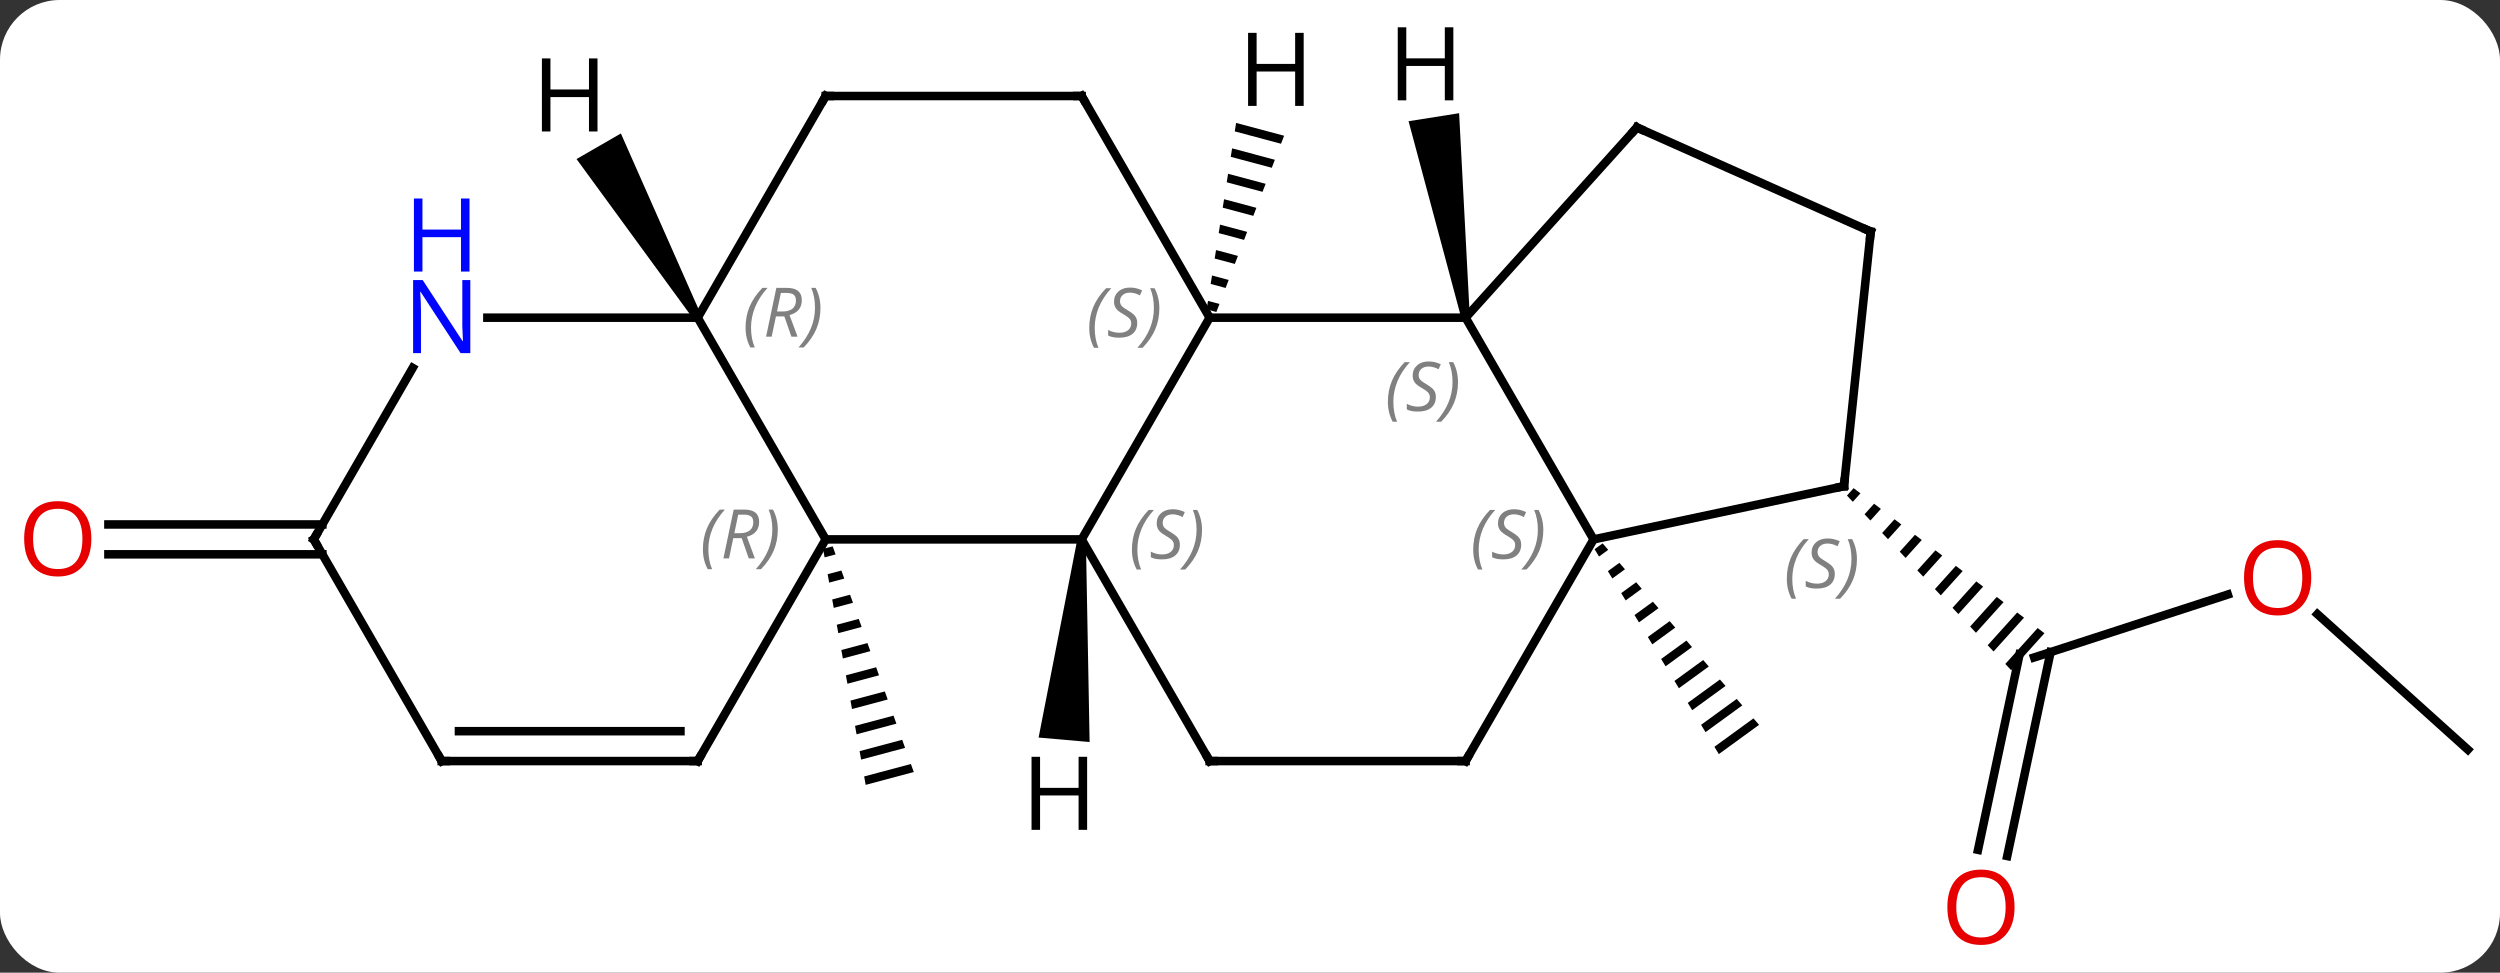 <svg width="293" viewBox="0 0 293 114" style="fill-opacity:1; color-rendering:auto; color-interpolation:auto; text-rendering:auto; stroke:black; stroke-linecap:square; stroke-miterlimit:10; shape-rendering:auto; stroke-opacity:1; fill:black; stroke-dasharray:none; font-weight:normal; stroke-width:1; font-family:'Open Sans'; font-style:normal; stroke-linejoin:miter; font-size:12; stroke-dashoffset:0; image-rendering:auto;" height="114" class="cas-substance-image" xmlns:xlink="http://www.w3.org/1999/xlink" xmlns="http://www.w3.org/2000/svg"><rect x="0" y="0" width="293" height="114" fill="#333333" stroke="none"/><svg class="cas-substance-single-component"><rect y="0" x="0" width="293" stroke="none" ry="7" rx="7" height="114" fill="white" class="cas-substance-group"/><svg y="0" x="0" width="293" viewBox="0 0 293 114" style="fill:black;" height="114" class="cas-substance-single-component-image"><svg><g><g transform="translate(148,57)" style="text-rendering:geometricPrecision; color-rendering:optimizeQuality; color-interpolation:linearRGB; stroke-linecap:butt; image-rendering:optimizeQuality;"><path style="stroke:none;" d="M39.828 6.681 L38.884 7.367 L39.404 8.225 L40.482 7.441 L39.828 6.681 ZM41.792 8.96 L40.444 9.94 L40.444 9.94 L40.965 10.798 L40.965 10.798 L42.447 9.719 L41.792 8.96 ZM43.756 11.239 L42.005 12.513 L42.525 13.371 L44.411 11.998 L43.756 11.239 ZM45.721 13.518 L43.565 15.086 L44.085 15.944 L46.376 14.277 L45.721 13.518 ZM47.685 15.797 L45.125 17.659 L45.125 17.659 L45.645 18.517 L48.34 16.556 L47.685 15.797 ZM49.65 18.076 L46.685 20.232 L47.206 21.09 L47.206 21.09 L50.304 18.835 L50.304 18.835 L49.65 18.076 ZM51.614 20.355 L48.246 22.805 L48.246 22.805 L48.766 23.663 L48.766 23.663 L52.269 21.114 L51.614 20.355 ZM53.578 22.634 L49.806 25.378 L50.326 26.236 L50.326 26.236 L54.233 23.393 L54.233 23.393 L53.578 22.634 ZM55.543 24.913 L51.366 27.951 L51.886 28.808 L56.198 25.672 L55.543 24.913 ZM57.507 27.192 L52.927 30.524 L53.447 31.381 L53.447 31.381 L58.162 27.951 L57.507 27.192 Z"/><line y2="12.679" y1="20.052" x2="113.098" x1="90.405" style="fill:none;"/><line y2="42.598" y1="19.688" x2="83.824" x1="88.693" style="fill:none;"/><line y2="43.326" y1="19.428" x2="87.247" x1="92.327" style="fill:none;"/><path style="stroke:none;" d="M69.245 0.214 L68.464 1.081 L69.151 1.812 L70.043 0.821 L69.245 0.214 ZM71.641 2.035 L70.526 3.274 L71.213 4.005 L72.44 2.643 L71.641 2.035 ZM74.037 3.857 L72.588 5.466 L73.275 6.197 L74.836 4.464 L74.037 3.857 ZM76.434 5.678 L74.649 7.659 L75.337 8.39 L77.233 6.285 L76.434 5.678 ZM78.83 7.499 L76.711 9.852 L76.711 9.852 L77.398 10.583 L79.629 8.107 L78.83 7.499 ZM81.226 9.321 L78.773 12.045 L79.46 12.776 L82.025 9.928 L81.226 9.321 ZM83.623 11.142 L80.834 14.238 L80.834 14.238 L81.522 14.968 L84.421 11.749 L83.623 11.142 ZM86.019 12.963 L82.896 16.43 L82.896 16.43 L83.583 17.161 L86.818 13.57 L86.019 12.963 ZM88.415 14.785 L84.958 18.623 L85.645 19.354 L89.214 15.392 L88.415 14.785 ZM90.812 16.606 L87.02 20.816 L87.707 21.547 L91.611 17.213 L90.812 16.606 Z"/><line y2="30.855" y1="14.979" x2="141.231" x1="123.599" style="fill:none;"/><path style="stroke:none;" d="M-50.409 7.031 L-51.536 7.332 L-51.357 8.32 L-50.069 7.976 L-50.409 7.031 ZM-49.39 9.865 L-51.001 10.295 L-51.001 10.295 L-50.822 11.283 L-49.051 10.81 L-49.051 10.81 L-49.39 9.865 ZM-48.372 12.7 L-50.466 13.258 L-50.287 14.246 L-50.287 14.246 L-48.033 13.644 L-48.372 12.7 ZM-47.354 15.534 L-49.931 16.221 L-49.752 17.209 L-49.752 17.209 L-47.014 16.478 L-47.014 16.478 L-47.354 15.534 ZM-46.336 18.368 L-49.396 19.184 L-49.217 20.172 L-45.996 19.312 L-45.996 19.312 L-46.336 18.368 ZM-45.317 21.202 L-48.861 22.147 L-48.861 22.147 L-48.682 23.135 L-48.682 23.135 L-44.978 22.146 L-45.317 21.202 ZM-44.299 24.036 L-48.326 25.11 L-48.326 25.11 L-48.147 26.098 L-48.147 26.098 L-43.959 24.981 L-43.959 24.981 L-44.299 24.036 ZM-43.281 26.87 L-47.791 28.073 L-47.612 29.061 L-47.612 29.061 L-42.941 27.815 L-43.281 26.87 ZM-42.262 29.704 L-47.255 31.037 L-47.255 31.037 L-47.077 32.024 L-47.077 32.024 L-41.923 30.649 L-41.923 30.649 L-42.262 29.704 ZM-41.244 32.538 L-46.721 33.999 L-46.721 33.999 L-46.542 34.987 L-40.905 33.483 L-40.905 33.483 L-41.244 32.538 Z"/><line y2="7.966" y1="7.966" x2="-110.221" x1="-135.293" style="fill:none;"/><line y2="4.466" y1="4.466" x2="-110.221" x1="-135.293" style="fill:none;"/><line y2="-19.767" y1="-19.767" x2="-6.231" x1="23.769" style="fill:none;"/><line y2="6.216" y1="-19.767" x2="38.769" x1="23.769" style="fill:none;"/><line y2="-42.06" y1="-19.767" x2="43.842" x1="23.769" style="fill:none;"/><line y2="6.216" y1="-19.767" x2="-21.231" x1="-6.231" style="fill:none;"/><line y2="-45.747" y1="-19.767" x2="-21.231" x1="-6.231" style="fill:none;"/><line y2="-0.021" y1="6.216" x2="68.112" x1="38.769" style="fill:none;"/><line y2="32.196" y1="6.216" x2="23.769" x1="38.769" style="fill:none;"/><line y2="-29.859" y1="-42.06" x2="71.247" x1="43.842" style="fill:none;"/><line y2="6.216" y1="6.216" x2="-51.231" x1="-21.231" style="fill:none;"/><line y2="32.196" y1="6.216" x2="-6.231" x1="-21.231" style="fill:none;"/><line y2="-45.747" y1="-45.747" x2="-51.231" x1="-21.231" style="fill:none;"/><line y2="-29.859" y1="-0.021" x2="71.247" x1="68.112" style="fill:none;"/><line y2="32.196" y1="32.196" x2="-6.231" x1="23.769" style="fill:none;"/><line y2="-19.767" y1="6.216" x2="-66.231" x1="-51.231" style="fill:none;"/><line y2="32.196" y1="6.216" x2="-66.231" x1="-51.231" style="fill:none;"/><line y2="-19.767" y1="-45.747" x2="-66.231" x1="-51.231" style="fill:none;"/><line y2="-19.767" y1="-19.767" x2="-90.879" x1="-66.231" style="fill:none;"/><line y2="32.196" y1="32.196" x2="-96.231" x1="-66.231" style="fill:none;"/><line y2="28.696" y1="28.696" x2="-94.21" x1="-68.252" style="fill:none;"/><line y2="6.216" y1="-13.879" x2="-111.231" x1="-99.63" style="fill:none;"/><line y2="6.216" y1="32.196" x2="-111.231" x1="-96.231" style="fill:none;"/><path style="stroke:none;" d="M24.263 -19.845 L23.275 -19.689 L17.083 -42.794 L23.009 -43.733 Z"/><path style="stroke:none;" d="M-3.129 -42.593 L-3.285 -41.6 L-3.285 -41.6 L2.136 -40.153 L2.136 -40.153 L2.497 -41.092 L2.497 -41.092 L-3.129 -42.593 ZM-3.599 -39.613 L-3.756 -38.62 L-3.756 -38.62 L1.054 -37.336 L1.054 -37.336 L1.414 -38.275 L1.414 -38.275 L-3.599 -39.613 ZM-4.07 -36.633 L-4.227 -35.639 L-4.227 -35.639 L-0.029 -34.519 L-0.029 -34.519 L0.332 -35.458 L0.332 -35.458 L-4.07 -36.633 ZM-4.541 -33.653 L-4.698 -32.659 L-1.112 -31.702 L-0.751 -32.641 L-0.751 -32.641 L-4.541 -33.653 ZM-5.012 -30.672 L-5.169 -29.679 L-5.169 -29.679 L-2.194 -28.885 L-2.194 -28.885 L-1.833 -29.824 L-1.833 -29.824 L-5.012 -30.672 ZM-5.482 -27.692 L-5.639 -26.699 L-5.639 -26.699 L-3.277 -26.068 L-3.277 -26.068 L-2.916 -27.007 L-2.916 -27.007 L-5.482 -27.692 ZM-5.953 -24.712 L-6.11 -23.719 L-6.11 -23.719 L-4.359 -23.251 L-4.359 -23.251 L-3.998 -24.19 L-3.998 -24.19 L-5.953 -24.712 ZM-6.424 -21.732 L-6.581 -20.738 L-6.581 -20.738 L-5.442 -20.434 L-5.442 -20.434 L-5.081 -21.373 L-5.081 -21.373 L-6.424 -21.732 Z"/><path style="stroke:none;" d="M-21.729 6.172 L-20.733 6.26 L-20.298 29.965 L-26.276 29.442 Z"/><path style="stroke:none;" d="M-65.798 -20.017 L-66.664 -19.517 L-80.429 -38.359 L-75.233 -41.359 Z"/></g><g transform="translate(148,57)" style="fill:rgb(230,0,0); text-rendering:geometricPrecision; color-rendering:optimizeQuality; image-rendering:optimizeQuality; font-family:'Open Sans'; stroke:rgb(230,0,0); color-interpolation:linearRGB;"><path style="stroke:none;" d="M122.876 10.712 Q122.876 12.774 121.836 13.954 Q120.797 15.134 118.954 15.134 Q117.063 15.134 116.032 13.97 Q115.001 12.805 115.001 10.696 Q115.001 8.602 116.032 7.454 Q117.063 6.305 118.954 6.305 Q120.813 6.305 121.844 7.477 Q122.876 8.649 122.876 10.712 ZM116.047 10.712 Q116.047 12.446 116.79 13.352 Q117.532 14.259 118.954 14.259 Q120.376 14.259 121.102 13.36 Q121.829 12.462 121.829 10.712 Q121.829 8.977 121.102 8.087 Q120.376 7.196 118.954 7.196 Q117.532 7.196 116.79 8.095 Q116.047 8.993 116.047 10.712 Z"/><path style="stroke:none;" d="M88.106 49.325 Q88.106 51.387 87.066 52.567 Q86.027 53.747 84.184 53.747 Q82.293 53.747 81.262 52.583 Q80.231 51.418 80.231 49.309 Q80.231 47.215 81.262 46.067 Q82.293 44.918 84.184 44.918 Q86.043 44.918 87.074 46.09 Q88.106 47.262 88.106 49.325 ZM81.277 49.325 Q81.277 51.059 82.02 51.965 Q82.762 52.872 84.184 52.872 Q85.606 52.872 86.332 51.973 Q87.059 51.075 87.059 49.325 Q87.059 47.59 86.332 46.7 Q85.606 45.809 84.184 45.809 Q82.762 45.809 82.02 46.708 Q81.277 47.606 81.277 49.325 Z"/><path style="stroke:none;" d="M-137.293 6.146 Q-137.293 8.208 -138.333 9.388 Q-139.372 10.568 -141.215 10.568 Q-143.106 10.568 -144.137 9.403 Q-145.168 8.239 -145.168 6.13 Q-145.168 4.036 -144.137 2.888 Q-143.106 1.739 -141.215 1.739 Q-139.356 1.739 -138.325 2.911 Q-137.293 4.083 -137.293 6.146 ZM-144.122 6.146 Q-144.122 7.88 -143.379 8.786 Q-142.637 9.693 -141.215 9.693 Q-139.793 9.693 -139.067 8.794 Q-138.34 7.896 -138.34 6.146 Q-138.34 4.411 -139.067 3.521 Q-139.793 2.63 -141.215 2.63 Q-142.637 2.63 -143.379 3.529 Q-144.122 4.427 -144.122 6.146 Z"/></g><g transform="translate(148,57)" style="font-size:8.4px; fill:gray; text-rendering:geometricPrecision; image-rendering:optimizeQuality; color-rendering:optimizeQuality; font-family:'Open Sans'; font-style:italic; stroke:gray; color-interpolation:linearRGB;"><path style="stroke:none;" d="M14.66 -9.904 Q14.66 -11.232 15.129 -12.357 Q15.598 -13.482 16.629 -14.56 L17.238 -14.56 Q16.27 -13.498 15.785 -12.326 Q15.301 -11.154 15.301 -9.919 Q15.301 -8.591 15.738 -7.576 L15.223 -7.576 Q14.66 -8.607 14.66 -9.904 ZM20.283 -10.498 Q20.283 -9.669 19.736 -9.216 Q19.189 -8.763 18.189 -8.763 Q17.783 -8.763 17.47 -8.818 Q17.158 -8.873 16.877 -9.013 L16.877 -9.669 Q17.502 -9.341 18.205 -9.341 Q18.83 -9.341 19.205 -9.638 Q19.58 -9.935 19.58 -10.451 Q19.58 -10.763 19.377 -10.99 Q19.174 -11.216 18.611 -11.544 Q18.017 -11.873 17.791 -12.201 Q17.564 -12.529 17.564 -12.982 Q17.564 -13.716 18.08 -14.177 Q18.595 -14.638 19.439 -14.638 Q19.814 -14.638 20.15 -14.56 Q20.486 -14.482 20.861 -14.31 L20.595 -13.716 Q20.345 -13.873 20.025 -13.958 Q19.705 -14.044 19.439 -14.044 Q18.908 -14.044 18.588 -13.771 Q18.267 -13.498 18.267 -13.029 Q18.267 -12.826 18.338 -12.677 Q18.408 -12.529 18.549 -12.396 Q18.689 -12.263 19.111 -12.013 Q19.674 -11.669 19.877 -11.474 Q20.08 -11.279 20.181 -11.044 Q20.283 -10.81 20.283 -10.498 ZM22.877 -12.216 Q22.877 -10.888 22.401 -9.755 Q21.924 -8.623 20.909 -7.576 L20.299 -7.576 Q22.237 -9.732 22.237 -12.216 Q22.237 -13.544 21.799 -14.56 L22.315 -14.56 Q22.877 -13.498 22.877 -12.216 Z"/><path style="stroke:none;" d="M-20.34 -18.564 Q-20.34 -19.892 -19.871 -21.017 Q-19.402 -22.142 -18.371 -23.22 L-17.761 -23.22 Q-18.73 -22.157 -19.215 -20.985 Q-19.699 -19.814 -19.699 -18.579 Q-19.699 -17.251 -19.261 -16.235 L-19.777 -16.235 Q-20.34 -17.267 -20.34 -18.564 ZM-14.717 -19.157 Q-14.717 -18.329 -15.264 -17.876 Q-15.811 -17.423 -16.811 -17.423 Q-17.217 -17.423 -17.529 -17.478 Q-17.842 -17.532 -18.123 -17.673 L-18.123 -18.329 Q-17.498 -18.001 -16.795 -18.001 Q-16.17 -18.001 -15.795 -18.298 Q-15.42 -18.595 -15.42 -19.11 Q-15.42 -19.423 -15.623 -19.65 Q-15.826 -19.876 -16.389 -20.204 Q-16.983 -20.532 -17.209 -20.86 Q-17.436 -21.189 -17.436 -21.642 Q-17.436 -22.376 -16.92 -22.837 Q-16.404 -23.298 -15.561 -23.298 Q-15.186 -23.298 -14.85 -23.22 Q-14.514 -23.142 -14.139 -22.97 L-14.405 -22.376 Q-14.655 -22.532 -14.975 -22.618 Q-15.295 -22.704 -15.561 -22.704 Q-16.092 -22.704 -16.412 -22.431 Q-16.733 -22.157 -16.733 -21.689 Q-16.733 -21.485 -16.662 -21.337 Q-16.592 -21.189 -16.451 -21.056 Q-16.311 -20.923 -15.889 -20.673 Q-15.326 -20.329 -15.123 -20.134 Q-14.92 -19.939 -14.819 -19.704 Q-14.717 -19.47 -14.717 -19.157 ZM-12.123 -20.876 Q-12.123 -19.548 -12.599 -18.415 Q-13.076 -17.282 -14.091 -16.235 L-14.701 -16.235 Q-12.763 -18.392 -12.763 -20.876 Q-12.763 -22.204 -13.201 -23.22 L-12.685 -23.22 Q-12.123 -22.157 -12.123 -20.876 Z"/><path style="stroke:none;" d="M24.66 7.419 Q24.66 6.091 25.129 4.966 Q25.598 3.841 26.629 2.763 L27.239 2.763 Q26.27 3.825 25.785 4.997 Q25.301 6.169 25.301 7.403 Q25.301 8.731 25.739 9.747 L25.223 9.747 Q24.66 8.716 24.66 7.419 ZM30.283 6.825 Q30.283 7.653 29.736 8.106 Q29.189 8.559 28.189 8.559 Q27.783 8.559 27.471 8.505 Q27.158 8.45 26.877 8.309 L26.877 7.653 Q27.502 7.981 28.205 7.981 Q28.83 7.981 29.205 7.684 Q29.58 7.388 29.58 6.872 Q29.58 6.559 29.377 6.333 Q29.174 6.106 28.611 5.778 Q28.017 5.45 27.791 5.122 Q27.564 4.794 27.564 4.341 Q27.564 3.606 28.08 3.145 Q28.596 2.684 29.439 2.684 Q29.814 2.684 30.15 2.763 Q30.486 2.841 30.861 3.013 L30.596 3.606 Q30.346 3.45 30.025 3.364 Q29.705 3.278 29.439 3.278 Q28.908 3.278 28.588 3.552 Q28.267 3.825 28.267 4.294 Q28.267 4.497 28.338 4.645 Q28.408 4.794 28.549 4.927 Q28.689 5.059 29.111 5.309 Q29.674 5.653 29.877 5.849 Q30.08 6.044 30.181 6.278 Q30.283 6.513 30.283 6.825 ZM32.877 5.106 Q32.877 6.434 32.401 7.567 Q31.924 8.7 30.909 9.747 L30.299 9.747 Q32.237 7.591 32.237 5.106 Q32.237 3.778 31.799 2.763 L32.315 2.763 Q32.877 3.825 32.877 5.106 Z"/></g><g transform="translate(148,57)" style="stroke-linecap:butt; font-size:8.4px; text-rendering:geometricPrecision; image-rendering:optimizeQuality; color-rendering:optimizeQuality; font-family:'Open Sans'; font-style:italic; color-interpolation:linearRGB; stroke-miterlimit:5;"><path style="fill:none;" d="M43.507 -41.688 L43.842 -42.06 L44.299 -41.857"/><path style="fill:gray; stroke:none;" d="M-15.339 7.419 Q-15.339 6.091 -14.871 4.966 Q-14.402 3.841 -13.371 2.763 L-12.761 2.763 Q-13.73 3.825 -14.214 4.997 Q-14.699 6.169 -14.699 7.403 Q-14.699 8.731 -14.261 9.747 L-14.777 9.747 Q-15.339 8.716 -15.339 7.419 ZM-9.717 6.825 Q-9.717 7.653 -10.264 8.106 Q-10.811 8.559 -11.811 8.559 Q-12.217 8.559 -12.53 8.505 Q-12.842 8.45 -13.123 8.309 L-13.123 7.653 Q-12.498 7.981 -11.795 7.981 Q-11.17 7.981 -10.795 7.684 Q-10.42 7.388 -10.42 6.872 Q-10.42 6.559 -10.623 6.333 Q-10.826 6.106 -11.389 5.778 Q-11.983 5.45 -12.209 5.122 Q-12.436 4.794 -12.436 4.341 Q-12.436 3.606 -11.92 3.145 Q-11.405 2.684 -10.561 2.684 Q-10.186 2.684 -9.85 2.763 Q-9.514 2.841 -9.139 3.013 L-9.405 3.606 Q-9.655 3.45 -9.975 3.364 Q-10.295 3.278 -10.561 3.278 Q-11.092 3.278 -11.412 3.552 Q-11.733 3.825 -11.733 4.294 Q-11.733 4.497 -11.662 4.645 Q-11.592 4.794 -11.451 4.927 Q-11.311 5.059 -10.889 5.309 Q-10.326 5.653 -10.123 5.849 Q-9.92 6.044 -9.819 6.278 Q-9.717 6.513 -9.717 6.825 ZM-7.122 5.106 Q-7.122 6.434 -7.599 7.567 Q-8.076 8.7 -9.091 9.747 L-9.701 9.747 Q-7.763 7.591 -7.763 5.106 Q-7.763 3.778 -8.201 2.763 L-7.685 2.763 Q-7.122 3.825 -7.122 5.106 Z"/><path style="fill:none;" d="M-20.981 -45.314 L-21.231 -45.747 L-21.731 -45.747"/><path style="fill:none;" d="M67.623 0.083 L68.112 -0.021 L68.164 -0.518"/><path style="fill:gray; stroke:none;" d="M61.415 10.841 Q61.415 9.513 61.884 8.388 Q62.353 7.263 63.384 6.185 L63.993 6.185 Q63.025 7.248 62.54 8.419 Q62.056 9.591 62.056 10.826 Q62.056 12.154 62.493 13.169 L61.978 13.169 Q61.415 12.138 61.415 10.841 ZM67.038 10.248 Q67.038 11.076 66.491 11.529 Q65.944 11.982 64.944 11.982 Q64.538 11.982 64.225 11.927 Q63.913 11.873 63.632 11.732 L63.632 11.076 Q64.257 11.404 64.96 11.404 Q65.585 11.404 65.96 11.107 Q66.335 10.81 66.335 10.294 Q66.335 9.982 66.132 9.755 Q65.928 9.529 65.366 9.201 Q64.772 8.873 64.546 8.544 Q64.319 8.216 64.319 7.763 Q64.319 7.029 64.835 6.568 Q65.35 6.107 66.194 6.107 Q66.569 6.107 66.905 6.185 Q67.241 6.263 67.616 6.435 L67.35 7.029 Q67.1 6.873 66.78 6.787 Q66.46 6.701 66.194 6.701 Q65.663 6.701 65.343 6.974 Q65.022 7.248 65.022 7.716 Q65.022 7.92 65.093 8.068 Q65.163 8.216 65.303 8.349 Q65.444 8.482 65.866 8.732 Q66.428 9.076 66.632 9.271 Q66.835 9.466 66.936 9.701 Q67.038 9.935 67.038 10.248 ZM69.632 8.529 Q69.632 9.857 69.156 10.99 Q68.679 12.123 67.663 13.169 L67.054 13.169 Q68.992 11.013 68.992 8.529 Q68.992 7.201 68.554 6.185 L69.07 6.185 Q69.632 7.248 69.632 8.529 Z"/><path style="fill:none;" d="M24.019 31.763 L23.769 32.196 L23.269 32.196"/><path style="fill:none;" d="M70.79 -30.062 L71.247 -29.859 L71.195 -29.362"/><path style="fill:gray; stroke:none;" d="M-65.62 7.38 Q-65.62 6.052 -65.151 4.927 Q-64.682 3.802 -63.651 2.724 L-63.041 2.724 Q-64.01 3.786 -64.495 4.958 Q-64.979 6.13 -64.979 7.364 Q-64.979 8.692 -64.541 9.708 L-65.057 9.708 Q-65.62 8.677 -65.62 7.38 ZM-62.06 6.067 L-62.56 8.442 L-63.216 8.442 L-62.013 2.724 L-60.763 2.724 Q-59.028 2.724 -59.028 4.161 Q-59.028 5.52 -60.466 5.911 L-59.528 8.442 L-60.247 8.442 L-61.075 6.067 L-62.06 6.067 ZM-61.481 3.317 Q-61.872 5.239 -61.935 5.489 L-61.278 5.489 Q-60.528 5.489 -60.122 5.161 Q-59.716 4.833 -59.716 4.208 Q-59.716 3.739 -59.974 3.528 Q-60.231 3.317 -60.825 3.317 L-61.481 3.317 ZM-56.842 5.067 Q-56.842 6.395 -57.319 7.528 Q-57.795 8.661 -58.811 9.708 L-59.42 9.708 Q-57.483 7.552 -57.483 5.067 Q-57.483 3.739 -57.92 2.724 L-57.405 2.724 Q-56.842 3.786 -56.842 5.067 Z"/><path style="fill:none;" d="M-6.481 31.763 L-6.231 32.196 L-5.731 32.196"/><path style="fill:none;" d="M-50.731 -45.747 L-51.231 -45.747 L-51.481 -45.314"/><path style="fill:gray; stroke:none;" d="M-60.62 -18.603 Q-60.62 -19.931 -60.151 -21.056 Q-59.682 -22.181 -58.651 -23.259 L-58.041 -23.259 Q-59.01 -22.196 -59.495 -21.025 Q-59.979 -19.853 -59.979 -18.618 Q-59.979 -17.29 -59.541 -16.275 L-60.057 -16.275 Q-60.62 -17.306 -60.62 -18.603 ZM-57.06 -19.915 L-57.56 -17.54 L-58.216 -17.54 L-57.013 -23.259 L-55.763 -23.259 Q-54.028 -23.259 -54.028 -21.821 Q-54.028 -20.462 -55.466 -20.071 L-54.528 -17.54 L-55.247 -17.54 L-56.075 -19.915 L-57.06 -19.915 ZM-56.481 -22.665 Q-56.872 -20.743 -56.935 -20.493 L-56.278 -20.493 Q-55.528 -20.493 -55.122 -20.821 Q-54.716 -21.15 -54.716 -21.775 Q-54.716 -22.243 -54.974 -22.454 Q-55.231 -22.665 -55.825 -22.665 L-56.481 -22.665 ZM-51.842 -20.915 Q-51.842 -19.587 -52.319 -18.454 Q-52.795 -17.321 -53.811 -16.275 L-54.42 -16.275 Q-52.483 -18.431 -52.483 -20.915 Q-52.483 -22.243 -52.92 -23.259 L-52.405 -23.259 Q-51.842 -22.196 -51.842 -20.915 Z"/><path style="fill:none;" d="M-65.981 31.763 L-66.231 32.196 L-66.731 32.196"/></g><g transform="translate(148,57)" style="stroke-linecap:butt; fill:rgb(0,5,255); text-rendering:geometricPrecision; color-rendering:optimizeQuality; image-rendering:optimizeQuality; font-family:'Open Sans'; stroke:rgb(0,5,255); color-interpolation:linearRGB; stroke-miterlimit:5;"><path style="stroke:none;" d="M-92.879 -15.611 L-94.02 -15.611 L-98.708 -22.798 L-98.754 -22.798 Q-98.661 -21.533 -98.661 -20.486 L-98.661 -15.611 L-99.583 -15.611 L-99.583 -24.173 L-98.458 -24.173 L-93.786 -17.017 L-93.739 -17.017 Q-93.739 -17.173 -93.786 -18.033 Q-93.833 -18.892 -93.817 -19.267 L-93.817 -24.173 L-92.879 -24.173 L-92.879 -15.611 Z"/><path style="stroke:none;" d="M-92.973 -25.173 L-93.973 -25.173 L-93.973 -29.204 L-98.489 -29.204 L-98.489 -25.173 L-99.489 -25.173 L-99.489 -33.736 L-98.489 -33.736 L-98.489 -30.095 L-93.973 -30.095 L-93.973 -33.736 L-92.973 -33.736 L-92.973 -25.173 Z"/><path style="fill:none; stroke:black;" d="M-95.731 32.196 L-96.231 32.196 L-96.481 31.763"/><path style="fill:none; stroke:black;" d="M-110.981 5.783 L-111.231 6.216 L-110.981 6.649"/><path style="fill:black; stroke:none;" d="M22.332 -45.239 L21.332 -45.239 L21.332 -49.27 L16.816 -49.27 L16.816 -45.239 L15.816 -45.239 L15.816 -53.801 L16.816 -53.801 L16.816 -50.161 L21.332 -50.161 L21.332 -53.801 L22.332 -53.801 L22.332 -45.239 Z"/><path style="fill:black; stroke:none;" d="M4.791 -44.588 L3.791 -44.588 L3.791 -48.619 L-0.725 -48.619 L-0.725 -44.588 L-1.725 -44.588 L-1.725 -53.15 L-0.725 -53.15 L-0.725 -49.51 L3.791 -49.51 L3.791 -53.15 L4.791 -53.15 L4.791 -44.588 Z"/><path style="fill:black; stroke:none;" d="M-20.589 40.258 L-21.589 40.258 L-21.589 36.227 L-26.105 36.227 L-26.105 40.258 L-27.105 40.258 L-27.105 31.696 L-26.105 31.696 L-26.105 35.336 L-21.589 35.336 L-21.589 31.696 L-20.589 31.696 L-20.589 40.258 Z"/><path style="fill:black; stroke:none;" d="M-77.973 -41.591 L-78.973 -41.591 L-78.973 -45.622 L-83.489 -45.622 L-83.489 -41.591 L-84.489 -41.591 L-84.489 -50.153 L-83.489 -50.153 L-83.489 -46.513 L-78.973 -46.513 L-78.973 -50.153 L-77.973 -50.153 L-77.973 -41.591 Z"/></g></g></svg></svg></svg></svg>
